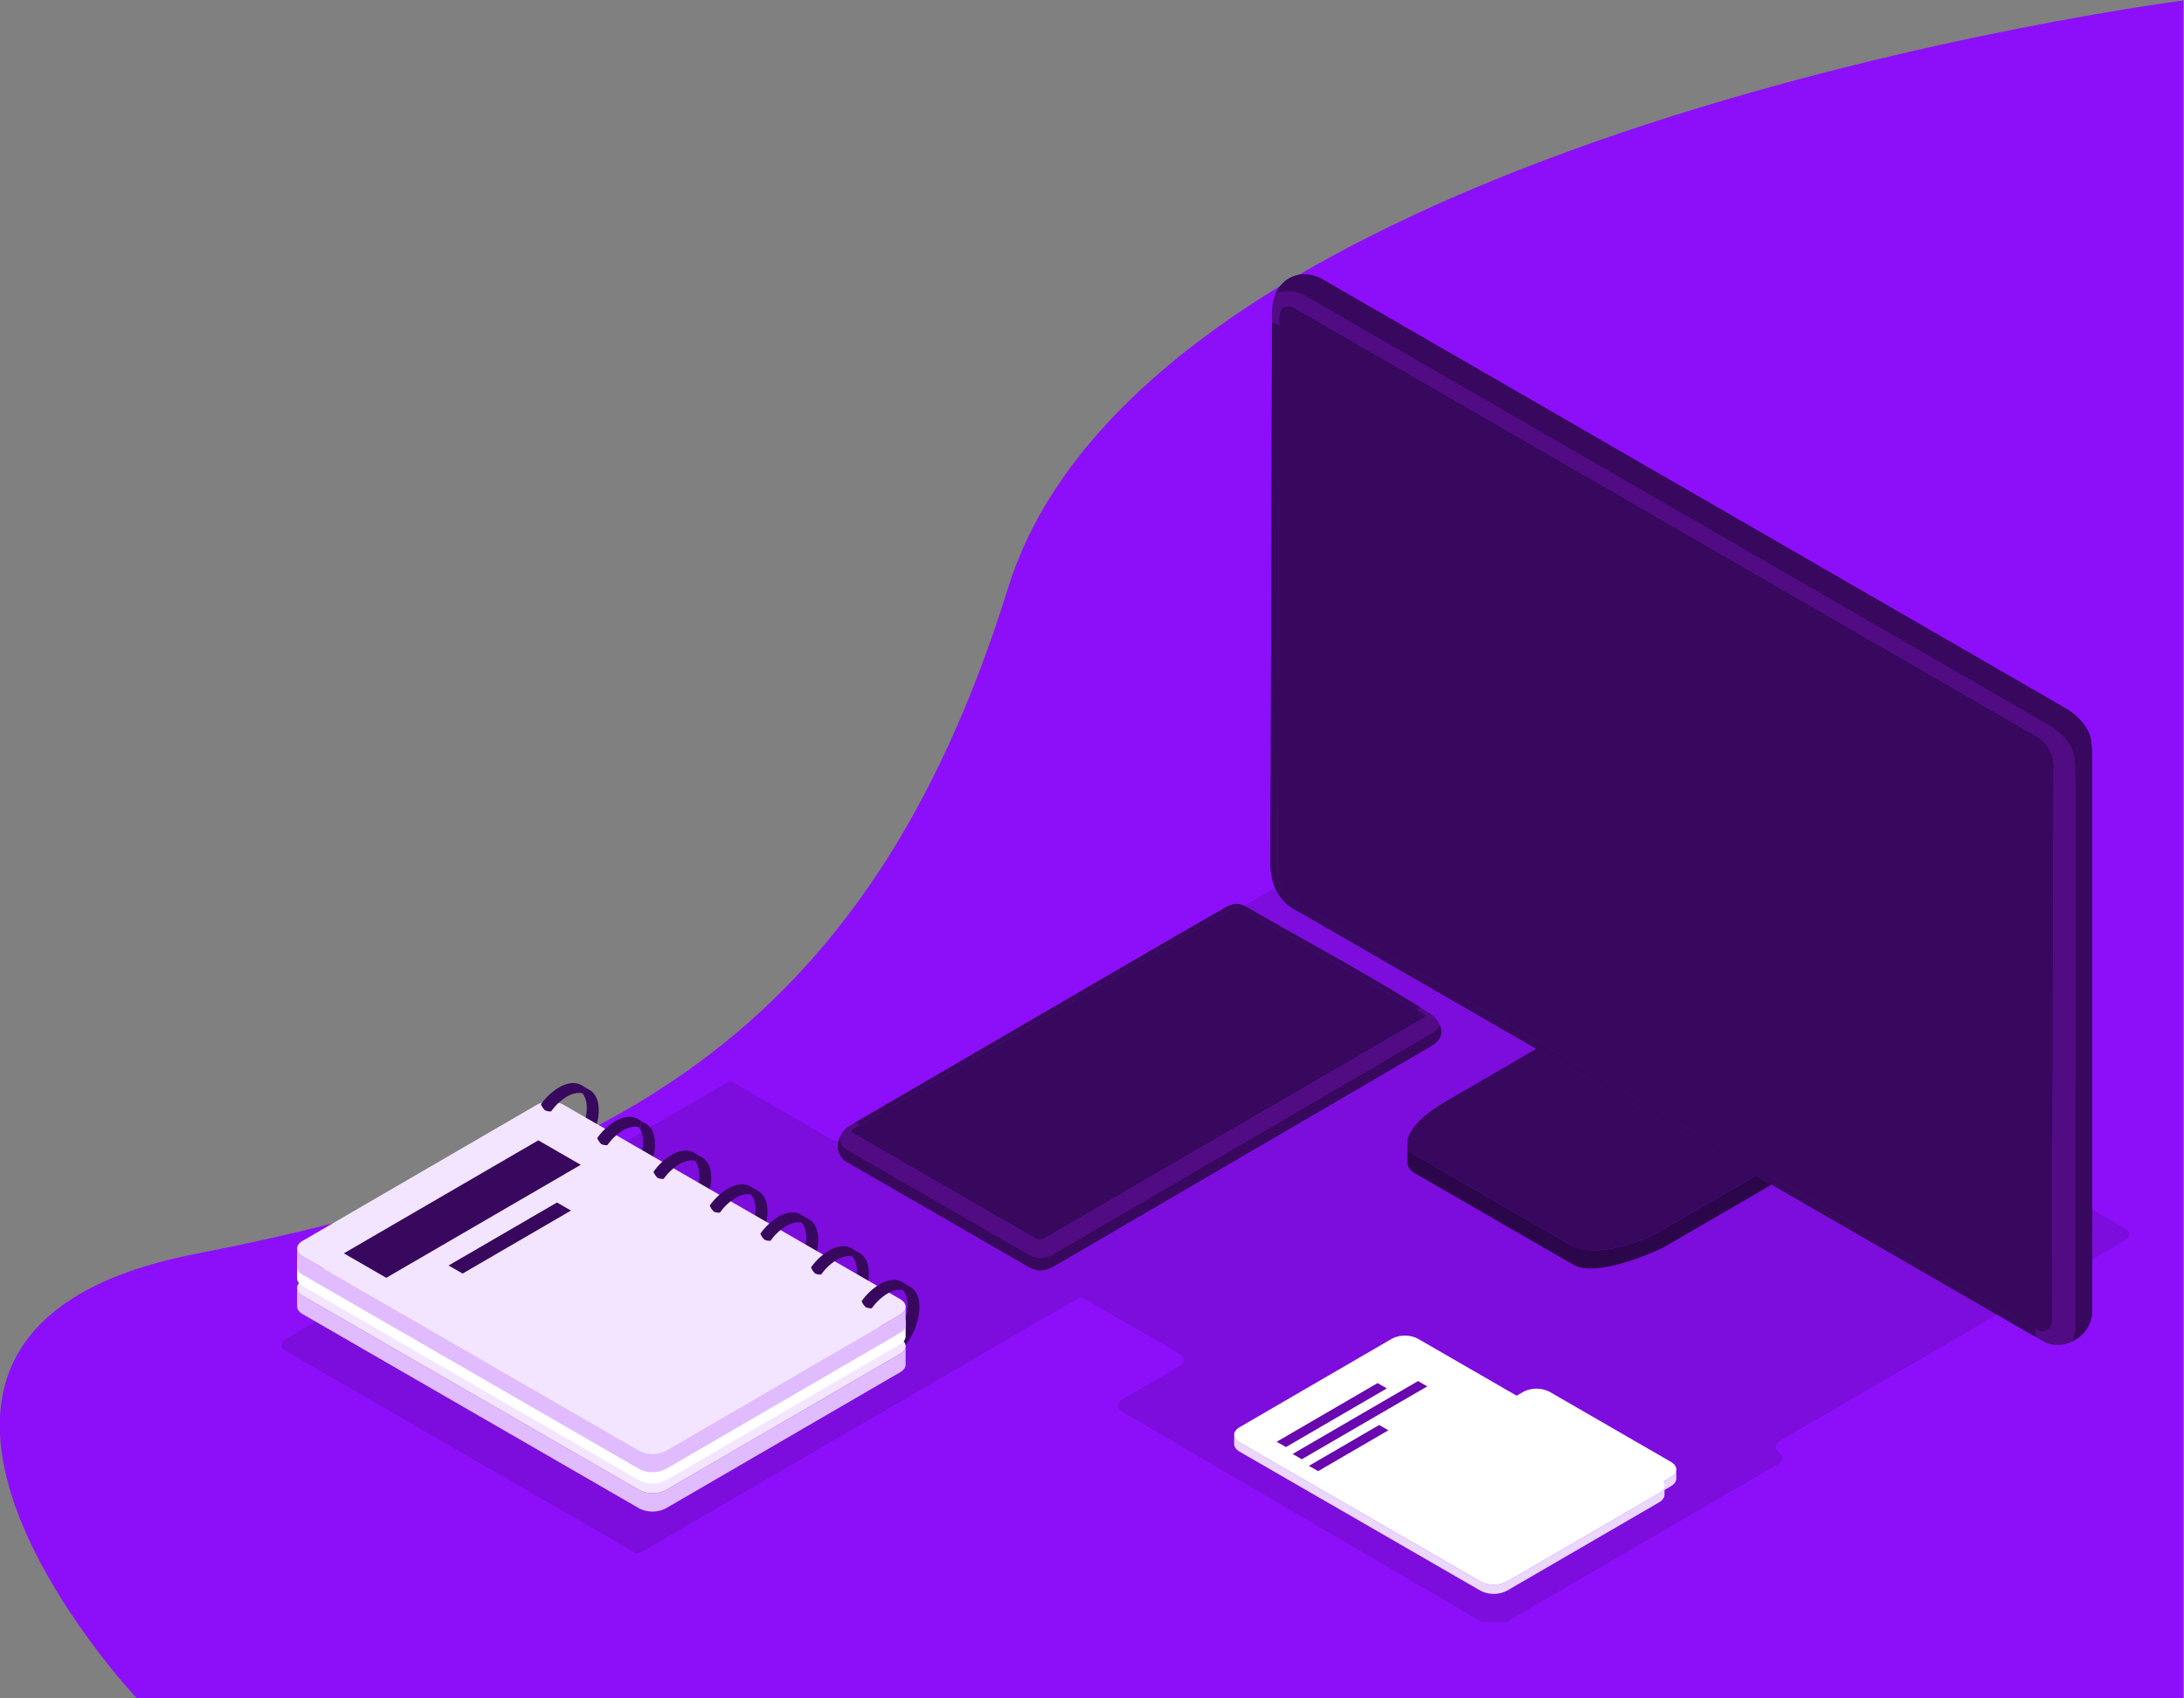 <svg xmlns="http://www.w3.org/2000/svg" viewBox="0 0 658.95 512.4">
    <rect x="0" y="0" width="658.95" height="512.4" fill="#808080" stroke="none"/>
    <defs>
        <clipPath id="a">
            <path d="M56 66.7h641v384.6H56z"/>
        </clipPath>
        <clipPath id="b">
            <path d="M202.79 451H722V66.7H202.79z"/>
        </clipPath>
        <clipPath id="c">
            <path d="M0 500h750V0H0z"/>
        </clipPath>
        <clipPath id="d">
            <path d="M266.6 253.8h418.1V83.88H266.6z"/>
        </clipPath>
        <clipPath id="e">
            <path d="M490.4 389h186V146.62h-186z"/>
        </clipPath>
        <clipPath id="f">
            <path d="M490.4 389h186V146.62h-186z"/>
        </clipPath>
        <clipPath id="g">
            <path d="M492.03 381.77h175.61V149.72H492.03z"/>
        </clipPath>
        <clipPath id="h">
            <path d="M500.1 388.79h.03-.03z"/>
        </clipPath>
        <clipPath id="i">
            <path d="M490.4 377.99H663.5V148.5H490.4z"/>
        </clipPath>
        <clipPath id="j">
            <path d="M392.46 246.49h136.62v-95.77H392.46z"/>
        </clipPath>
        <clipPath id="k">
            <path d="M392.46 246.49h136.62v-95.77H392.46z"/>
        </clipPath>
        <clipPath id="l">
            <path d="M395.48 245.82h130v-75.39h-130z"/>
        </clipPath>
        <clipPath id="m">
            <path d="M396.44 246.49h127.94v-50.02H396.44z"/>
        </clipPath>
        <clipPath id="n">
            <path d="M392.46 219h136.62v-55.48H392.46z"/>
        </clipPath>
        <clipPath id="o">
            <path d="M395.48 246.37h130v-95.65h-130z"/>
        </clipPath>
        <clipPath id="p">
            <path d="M525.23 221.58c.35-.19.36-.63-.2-.97l-85.91-49.92c-.57-.32-1.33-.32-1.66-.12l-41.74 24.1c-.35.2-.36.63.2.96l85.9 49.92c.59.33 1.34.33 1.67.13l41.74-24.1"/>
        </clipPath>
        <clipPath id="q">
            <path d="M472.22 242.2h6.47v-70.1h-6.47z"/>
        </clipPath>
        <clipPath id="r">
            <path d="M472.22 246.37h13.5v-7.83h-13.5z"/>
        </clipPath>
        <clipPath id="s">
            <path d="M478.5 242.72h7.42V172.1h-7.42z"/>
        </clipPath>
        <clipPath id="t">
            <path d="M459.64 212.06h6.4v-47.25h-6.4z"/>
        </clipPath>
        <clipPath id="u">
            <path d="M459.64 216.23h13.5v-7.82h-13.5z"/>
        </clipPath>
        <clipPath id="v">
            <path d="M465.92 212.58h7.35v-47.77h-7.35z"/>
        </clipPath>
        <clipPath id="w">
            <path d="M447.84 221.88h6.46v-63.86h-6.46z"/>
        </clipPath>
        <clipPath id="x">
            <path d="M447.84 226.05h13.51v-7.82h-13.5z"/>
        </clipPath>
        <clipPath id="y">
            <path d="M454.13 222.4h7.4v-64.38h-7.4z"/>
        </clipPath>
        <clipPath id="z">
            <path d="M435.16 228.08h6.5v-77.36h-6.5z"/>
        </clipPath>
        <clipPath id="A">
            <path d="M435.16 232.25h13.51v-7.82h-13.5z"/>
        </clipPath>
        <clipPath id="B">
            <path d="M441.44 228.6h7.44v-77.88h-7.44z"/>
        </clipPath>
        <clipPath id="C">
            <path d="M631.34 126.16h33.82v-19.59h-33.82z"/>
        </clipPath>
        <clipPath id="D">
            <path d="M631.34 126.16h33.82v-19.59h-33.82z"/>
        </clipPath>
        <clipPath id="E">
            <path d="M365.23 222.01h33.82v-19.59h-33.83z"/>
        </clipPath>
        <clipPath id="F">
            <path d="M365.23 222.01h33.82v-19.59h-33.83z"/>
        </clipPath>
    </defs>
    <g clip-path="url(#a)" transform="matrix(1.333 0 0 -1.333 -270.38 601.33)">
        <g clip-path="url(#b)">
            <path fill="#8d0ffa" d="M233.75 66.7s-77.8 82.75 13.23 100.53C338 185 399 215 431 318s266 133 266 133l.26-384.55z"/>
        </g>
    </g>
    <g clip-path="url(#c)" transform="matrix(1.333 0 0 -1.333 -270.38 601.33)">
        <g clip-path="url(#d)" opacity=".12">
            <path d="M683.97 172.94l-139.71 80.67a1.46 1.46 0 0 1-1.47 0l-26.36-15.33a1.46 1.46 0 0 0-1.46 0l-21.33 12.31c-.45.26-1.01.26-1.46 0l-99.2-57.65a1.46 1.46 0 0 0-1.47 0l-22.66 13.08c-.46.26-1.01.26-1.47 0l-100.05-58.15a1.46 1.46 0 0 1 0-2.52l79.11-45.67a1.46 1.46 0 0 1 1.47 0l93.59 54.39 5.25 3.04a1.46 1.46 0 0 0 1.46 0l21.84-12.6c.97-.56.97-1.96 0-2.52l-13.46-7.82a1.46 1.46 0 0 1 0-2.52l81.37-47.57c.23-.13.48-.2.74-.2h4.64c.25 0 .5.07.73.2l61.42 35.7a1.46 1.46 0 0 1 0 2.51 1.46 1.46 0 0 0 0 2.52l78.49 45.6a1.46 1.46 0 0 1 0 2.53"/>
        </g>
        <path fill="#2c064b" d="M521.39 192.37l-.01-4.15c0-1.1.53-2.04 1.68-2.7l35.82-20.68c5.5-3.33 20.08 3.64 20.43 3.84l26.12 15.18-3.58 2.07-22.53-13.1a36.5 36.5 0 0 0-12-4.44c-2.7-.47-5.74-.58-8.43.6l-35.82 20.69c-1.14.66-1.68 1.59-1.68 2.7z"/>
        <path fill="#37085d" d="M552.17 214.61l-22.53-13.1c-7.46-4.32-10.4-9.62-6.57-11.84L558.89 169c3.83-2.2 12.98-.49 20.43 3.84l22.54 13.1-49.7 28.68z"/>
        <g clip-path="url(#e)">
            <g clip-path="url(#f)">
                <g clip-path="url(#g)">
                    <path fill="#2c064b" d="M664.09 284.22a7.83 7.83 0 0 0 3.55-6.16l-.36-125.8c0-2.27-1.6-3.18-3.57-2.04l-168.13 97.06a7.83 7.83 0 0 0-3.56 6.16l.36 125.8c0 2.27 1.61 3.19 3.58 2.05l168.12-97.07"/>
                    <path fill="#37085d" d="M664.09 284.22a7.83 7.83 0 0 0 3.55-6.16l-.36-125.8c0-2.27-1.6-3.18-3.57-2.04l-168.13 97.06a7.83 7.83 0 0 0-3.56 6.16l.36 125.8c0 2.27 1.61 3.19 3.58 2.05l168.12-97.07"/>
                </g>
                <path fill="#510b83" d="M495.58 247.28a7.83 7.83 0 0 0-3.55 6.16l.35 125.8c0 2.27 1.61 3.18 3.58 2.05l168.13-97.07a7.83 7.83 0 0 0 3.55-6.16l-.36-125.8c0-2.27-1.6-3.18-3.57-2.04zm4.55 141.5h-.03zm175.86-104.52c-1.2 4.17-5.86 6.67-5.94 6.7l-168 97c-4.2 2.28-9 .74-10.69-3.82-.81-2.2-.58-4.47-.6-6.76-.02-.74-.36-121.74-.36-121.75 0-8.31 5.75-10.54 6.24-10.83 0 0 168.67-97.35 168.9-97.47 4.78-2.4 10.85 1.64 10.85 6.9l.02 121.12c0 1.33.07 7.2-.42 8.91"/>
                <g clip-path="url(#h)">
                    <path fill="#37085d" d="M500.13 388.78h-.03a.1.1 0 0 0 .02 0"/>
                </g>
                <g clip-path="url(#i)">
                    <path fill="#37085d" d="M492.19 377.51c-.51.3-1 .45-1.44.48v-.6l-.35-121.76c0-8.31 5.75-10.55 6.24-10.83l166.87-96.3v1.83l-167.93 96.95a7.83 7.83 0 0 0-3.55 6.16l.35 123.96z"/>
                </g>
                <path fill="#37085d" d="M496.35 385l-.02.01h.03-.01m179.64-100.75c-1.2 4.17-5.86 6.67-5.94 6.7l-168 97c-4.02 2.18-8.6.85-10.46-3.29a7.7 7.7 0 0 0 6.68-.49l168-97c.08-.02 4.75-2.52 5.94-6.7.49-1.7.42-7.57.42-8.9l-.01-121.13a6.98 6.98 0 0 0-.72-3.02c2.55 1.25 4.49 3.83 4.49 6.8l.02 121.12c0 1.33.06 7.2-.42 8.9"/>
            </g>
        </g>
        <path fill="#f7d355" d="M560.98 300.74v-.1z"/>
        <g clip-path="url(#j)">
            <g clip-path="url(#k)">
                <g clip-path="url(#l)">
                    <path fill="#37085d" d="M525.23 221.58c.35-.19.36-.63-.21-.97l-85.9-49.92c-.57-.32-1.33-.32-1.66-.12l-41.74 24.1c-.35.2-.36.63.2.96l85.9 49.92c.59.33 1.34.33 1.67.13l41.74-24.1"/>
                </g>
                <path fill="#510b83" d="M481.83 245.55c.57.33 1.33.33 1.66.13l41.74-24.1c.35-.19.36-.63-.21-.97l-85.9-49.92c-.57-.32-1.33-.32-1.66-.12l-41.74 24.1c-.35.2-.36.63.2.96zm-41.03-81.44l85.9 50.14m-85.9-50.14l85.9 50.14m.2 7.17c-13.91 8.9-27.82 16.23-41.74 24.26-.21.12-1.35.8-2.39.8-1.38 0-2.63-.87-2.63-.87-2.58-1.27-85.68-49.78-85.6-49.7-3.17-3.1-2.19-6.07-.51-7.57l41.73-24.1c.55-.31 1.8-.74 2.46-.72 1.32.03 2.58.59 2.58.59l85.9 50.14c5.23 3.07.2 7.17.2 7.17"/>
                <g clip-path="url(#m)">
                    <path fill="#37085d" d="M482.77 246.49a5.27 5.27 0 0 1-2.63-.88c-2.35-1.16-71.31-41.4-83.7-48.6l.93-.54 84.46 49.08c.57.33 1.33.33 1.66.13l40.09-23.15.8.47c-13.07 8.2-26.14 15.13-39.22 22.68-.21.12-1.36.8-2.39.8"/>
                </g>
                <g clip-path="url(#n)">
                    <path fill="#37085d" d="M526.7 217.01l-85.9-50.14s-1.26-.56-2.58-.6c-.66 0-1.91.42-2.45.72l-41.74 24.1a4.82 4.82 0 0 0-1.34 2.03c-.64-2 .18-3.74 1.34-4.78l41.73-24.1c.55-.31 1.8-.74 2.46-.72 1.32.03 2.58.59 2.58.59l85.9 50.14c2.62 1.54 2.66 3.33 2.06 4.74a5.02 5.02 0 0 0-2.06-1.98"/>
                </g>
            </g>
        </g>
        <g fill="#37085d">
            <path d="M396.23 167.88v-1.9c.35-.69.56-1.56.56-2.6 0-3.99-2.8-8.86-6.27-10.86a5.14 5.14 0 0 0-3.47-.8 5.1 5.1 0 0 0-1.04 3.36c0 2.46 1.07 5.26 2.7 7.5a2.62 2.62 0 0 0-1.4.26c-.45.45-.74.9-.9 1.36-1.88-2.58-3.11-5.79-3.1-8.6 0-2.27.8-3.86 2.1-4.61l1.8-1.05c-.1.05-.17.12-.25.18 1.32-.94 3.23-.9 5.36.32 3.97 2.29 7.18 7.86 7.17 12.42-.01 2.87-1.3 4.67-3.26 5.02"/>
            <path d="M384.77 175.52v-1.9c.35-.69.56-1.56.56-2.6 0-3.99-2.8-8.86-6.27-10.86a5.13 5.13 0 0 0-3.47-.8 5.1 5.1 0 0 0-1.04 3.36c0 2.46 1.07 5.26 2.7 7.5a2.6 2.6 0 0 0-1.4.26c-.45.45-.74.9-.9 1.36-1.88-2.58-3.11-5.79-3.1-8.6 0-2.27.8-3.86 2.1-4.61l1.8-1.05c-.1.05-.17.12-.25.18 1.32-.94 3.23-.9 5.36.32 3.97 2.3 7.18 7.86 7.17 12.42-.01 2.87-1.31 4.67-3.26 5.02"/>
            <path d="M373.3 181.89v-1.9c.35-.7.56-1.56.56-2.6.02-3.99-2.8-8.86-6.26-10.86a5.13 5.13 0 0 0-3.47-.8 5.1 5.1 0 0 0-1.04 3.36c0 2.46 1.07 5.25 2.7 7.5a2.6 2.6 0 0 0-1.4.25c-.45.46-.74.91-.9 1.36-1.88-2.57-3.11-5.78-3.1-8.6 0-2.26.8-3.86 2.1-4.6l1.8-1.05c-.1.05-.17.12-.26.17 1.33-.93 3.24-.9 5.37.33 3.97 2.29 7.18 7.86 7.16 12.42 0 2.87-1.3 4.67-3.26 5.02m-12.73 7.64v-1.9c.35-.7.56-1.56.56-2.6.01-3.99-2.8-8.86-6.26-10.86a5.13 5.13 0 0 0-3.48-.8 5.11 5.11 0 0 0-1.03 3.36c-.01 2.46 1.06 5.26 2.7 7.5a2.63 2.63 0 0 0-1.4.25c-.46.46-.74.91-.91 1.36-1.88-2.57-3.1-5.78-3.1-8.6 0-2.26.81-3.85 2.1-4.6l1.8-1.05c-.1.05-.17.12-.25.17 1.32-.93 3.24-.9 5.36.33 3.97 2.29 7.18 7.86 7.17 12.42-.01 2.87-1.3 4.67-3.26 5.02m-12.73 7.64v-1.9c.35-.69.55-1.56.56-2.6 0-3.99-2.8-8.86-6.27-10.86a5.13 5.13 0 0 0-3.47-.8 5.1 5.1 0 0 0-1.04 3.36c0 2.46 1.07 5.26 2.7 7.5a2.63 2.63 0 0 0-1.4.26c-.45.45-.74.9-.9 1.35-1.88-2.57-3.11-5.78-3.1-8.6 0-2.26.8-3.85 2.1-4.6l1.8-1.05c-.1.05-.17.12-.26.17 1.33-.93 3.24-.9 5.37.33 3.97 2.29 7.18 7.86 7.16 12.42 0 2.87-1.3 4.67-3.25 5.02m-12.74 7.64v-1.9c.35-.69.56-1.56.56-2.6.01-3.99-2.8-8.86-6.26-10.86a5.13 5.13 0 0 0-3.48-.8 5.12 5.12 0 0 0-1.03 3.36c-.01 2.46 1.07 5.26 2.7 7.5a2.63 2.63 0 0 0-1.4.26c-.46.45-.74.9-.9 1.36-1.89-2.58-3.12-5.79-3.1-8.6 0-2.27.8-3.86 2.1-4.61l1.79-1.05c-.09.05-.17.12-.25.18 1.32-.94 3.24-.9 5.37.32 3.96 2.3 7.17 7.86 7.16 12.42 0 2.88-1.3 4.67-3.26 5.02m72.59-44.57v-1.9c.35-.7.56-1.56.56-2.6.01-3.99-2.8-8.86-6.27-10.86a5.13 5.13 0 0 0-3.47-.8 5.12 5.12 0 0 0-1.04 3.36c0 2.46 1.07 5.26 2.7 7.5a2.63 2.63 0 0 0-1.4.26c-.45.45-.73.9-.9 1.36-1.88-2.58-3.11-5.79-3.1-8.6 0-2.27.8-3.86 2.1-4.62l1.8-1.04c-.1.05-.17.12-.25.17 1.32-.93 3.23-.9 5.36.33 3.97 2.29 7.18 7.86 7.17 12.42-.01 2.87-1.3 4.67-3.26 5.02"/>
        </g>
        <path fill="#e0bcff" d="M406.58 144.6l-53-30.8a6.67 6.67 0 0 0-6.07 0l-76.16 43.97c-.85.49-1.27 1.13-1.27 1.77l-.01-4.15c0-.64.42-1.28 1.27-1.77l76.16-43.97a6.66 6.66 0 0 1 6.06 0l53 30.8c.84.48 1.25 1.11 1.26 1.74v4.16c0-.64-.4-1.27-1.24-1.75"/>
        <path fill="#f3e5ff" d="M406.56 148.11c1.68-.97 1.7-2.54.02-3.5l-53-30.81a6.67 6.67 0 0 0-6.07 0l-76.16 43.97c-1.68.97-1.7 2.54-.03 3.51l53.01 30.8c1.67.98 4.39.97 6.07 0z"/>
        <path fill="#fff" d="M406.58 150.97l-53-30.8a6.67 6.67 0 0 0-6.07 0l-76.16 43.96c-.85.5-1.27 1.14-1.27 1.78l-.01-4.15c0-.64.42-1.29 1.27-1.78l76.16-43.97a6.66 6.66 0 0 1 6.06 0l53 30.8c.84.49 1.25 1.12 1.26 1.75v4.15c0-.63-.4-1.26-1.24-1.74"/>
        <path fill="#e0bcff" d="M406.58 153.52l-53-30.8a6.67 6.67 0 0 0-6.07 0l-76.16 43.96c-.85.5-1.27 1.14-1.27 1.78l-.01-4.16c0-.64.42-1.28 1.27-1.77l76.16-43.97a6.66 6.66 0 0 1 6.06 0l53 30.8c.84.49 1.25 1.12 1.26 1.75v4.15c0-.63-.4-1.26-1.24-1.74"/>
        <path fill="#f3e5ff" d="M406.56 157.03c1.68-.98 1.7-2.54.02-3.52l-53-30.8a6.67 6.67 0 0 0-6.07 0l-76.16 43.97c-1.68.97-1.7 2.55-.03 3.52l53.01 30.8c1.67.97 4.39.97 6.07 0z"/>
        <path fill="#37085d" d="M407.69 160.5l-.64.37c-1.3.76-3.11.65-5.11-.5a13.7 13.7 0 0 1-4.07-3.81c.16-.46.45-.91.9-1.36a2.63 2.63 0 0 1 1.4-.25 11.96 11.96 0 0 0 3.57 3.34c1.28.74 2.47.96 3.47.77.18-.22.34-.45.48-.71v1.89a3.58 3.58 0 0 0 1.16-.41zm-11.46 7.64l-.64.37c-1.3.76-3.11.65-5.11-.5a13.7 13.7 0 0 1-4.07-3.81c.16-.46.45-.91.9-1.36a2.62 2.62 0 0 1 1.4-.25 11.97 11.97 0 0 0 3.57 3.34c1.29.74 2.47.96 3.47.77a4.01 4.01 0 0 0 .48-.71v1.89a3.59 3.59 0 0 0 1.16-.41zm-11.46 7.64l-.64.37c-1.3.76-3.12.65-5.11-.5a13.7 13.7 0 0 1-4.07-3.81c.16-.46.45-.91.9-1.36a2.6 2.6 0 0 1 1.4-.25 11.97 11.97 0 0 0 3.57 3.34c1.28.74 2.47.96 3.47.77a3.98 3.98 0 0 0 .48-.71v1.89a3.53 3.53 0 0 0 1.15-.42zm-11.46 6.36l-.64.37c-1.3.76-3.12.66-5.11-.5a13.72 13.72 0 0 1-4.07-3.8c.16-.46.45-.91.9-1.37a2.6 2.6 0 0 1 1.4-.24 11.95 11.95 0 0 0 3.56 3.34c1.3.74 2.48.95 3.48.76.17-.21.34-.44.47-.7v1.89a3.53 3.53 0 0 0 1.16-.42zm-12.74 7.65l-.64.37c-1.3.76-3.11.65-5.1-.5a13.7 13.7 0 0 1-4.08-3.82c.17-.45.45-.9.9-1.36a2.63 2.63 0 0 1 1.41-.24 11.96 11.96 0 0 0 3.56 3.34c1.29.74 2.47.96 3.47.76.18-.2.34-.44.48-.7v1.89a3.53 3.53 0 0 0 1.16-.42zm-12.73 7.64l-.64.37c-1.3.76-3.12.65-5.11-.5a13.68 13.68 0 0 1-4.07-3.82c.16-.45.45-.9.9-1.36a2.63 2.63 0 0 1 1.4-.24 11.96 11.96 0 0 0 3.56 3.34c1.3.74 2.48.96 3.48.77.17-.22.34-.45.47-.71v1.89a3.56 3.56 0 0 0 1.16-.42zm-12.74 7.64l-.64.37c-1.3.76-3.11.65-5.1-.5a13.7 13.7 0 0 1-4.08-3.82c.17-.45.45-.9.9-1.35a2.63 2.63 0 0 1 1.41-.25 11.96 11.96 0 0 0 3.56 3.34c1.29.74 2.47.96 3.47.77.18-.22.35-.45.48-.71v1.89a3.56 3.56 0 0 0 1.16-.42zM334.29 187.42l-44.02-25.58-9.6 5.54 44.02 25.58zm-2.21-10.36l-24.53-14.26-3.17 1.83 24.54 14.26z"/>
        <path fill="#ebd6fe" d="M482.18 126.3v-2.08c0-.63.41-1.27 1.25-1.75L537.95 91a6.6 6.6 0 0 1 5.98 0l34.42 20c.82.48 1.23 1.1 1.24 1.73v1.09l1.45.84c.81.47 1.22 1.1 1.22 1.72v2.07c0-.62-.4-1.24-1.22-1.72l-1.75-1.01v-1.82c-.2-.3-.52-.58-.93-.82l-34.42-20a6.58 6.58 0 0 0-5.98 0l-54.53 31.48c-.83.48-1.25 1.11-1.25 1.74z"/>
        <path fill="#fff" d="M520.83 148.74a6.09 6.09 0 0 1-3-.72l-34.42-20c-1.64-.96-1.64-2.51.02-3.47l54.53-31.48a6.58 6.58 0 0 1 5.98 0l34.42 20c1.23.72 1.54 1.76.93 2.64l1.75 1.01c1.65.96 1.63 2.52-.03 3.47l-27.41 15.83a6.59 6.59 0 0 1-5.98 0l-1.5-.87-22.3 12.87a6.1 6.1 0 0 1-3 .72z"/>
        <path fill="#6908af" d="M516.74 136.8l-22.84-13.28-2.1 1.2 22.85 13.29zm.35-9.48l-15.9-9.25-2.09 1.2 15.9 9.25zm8.8 9.94l-28.4-16.5-2.08 1.2 28.39 16.5z"/>
    </g>
</svg>
